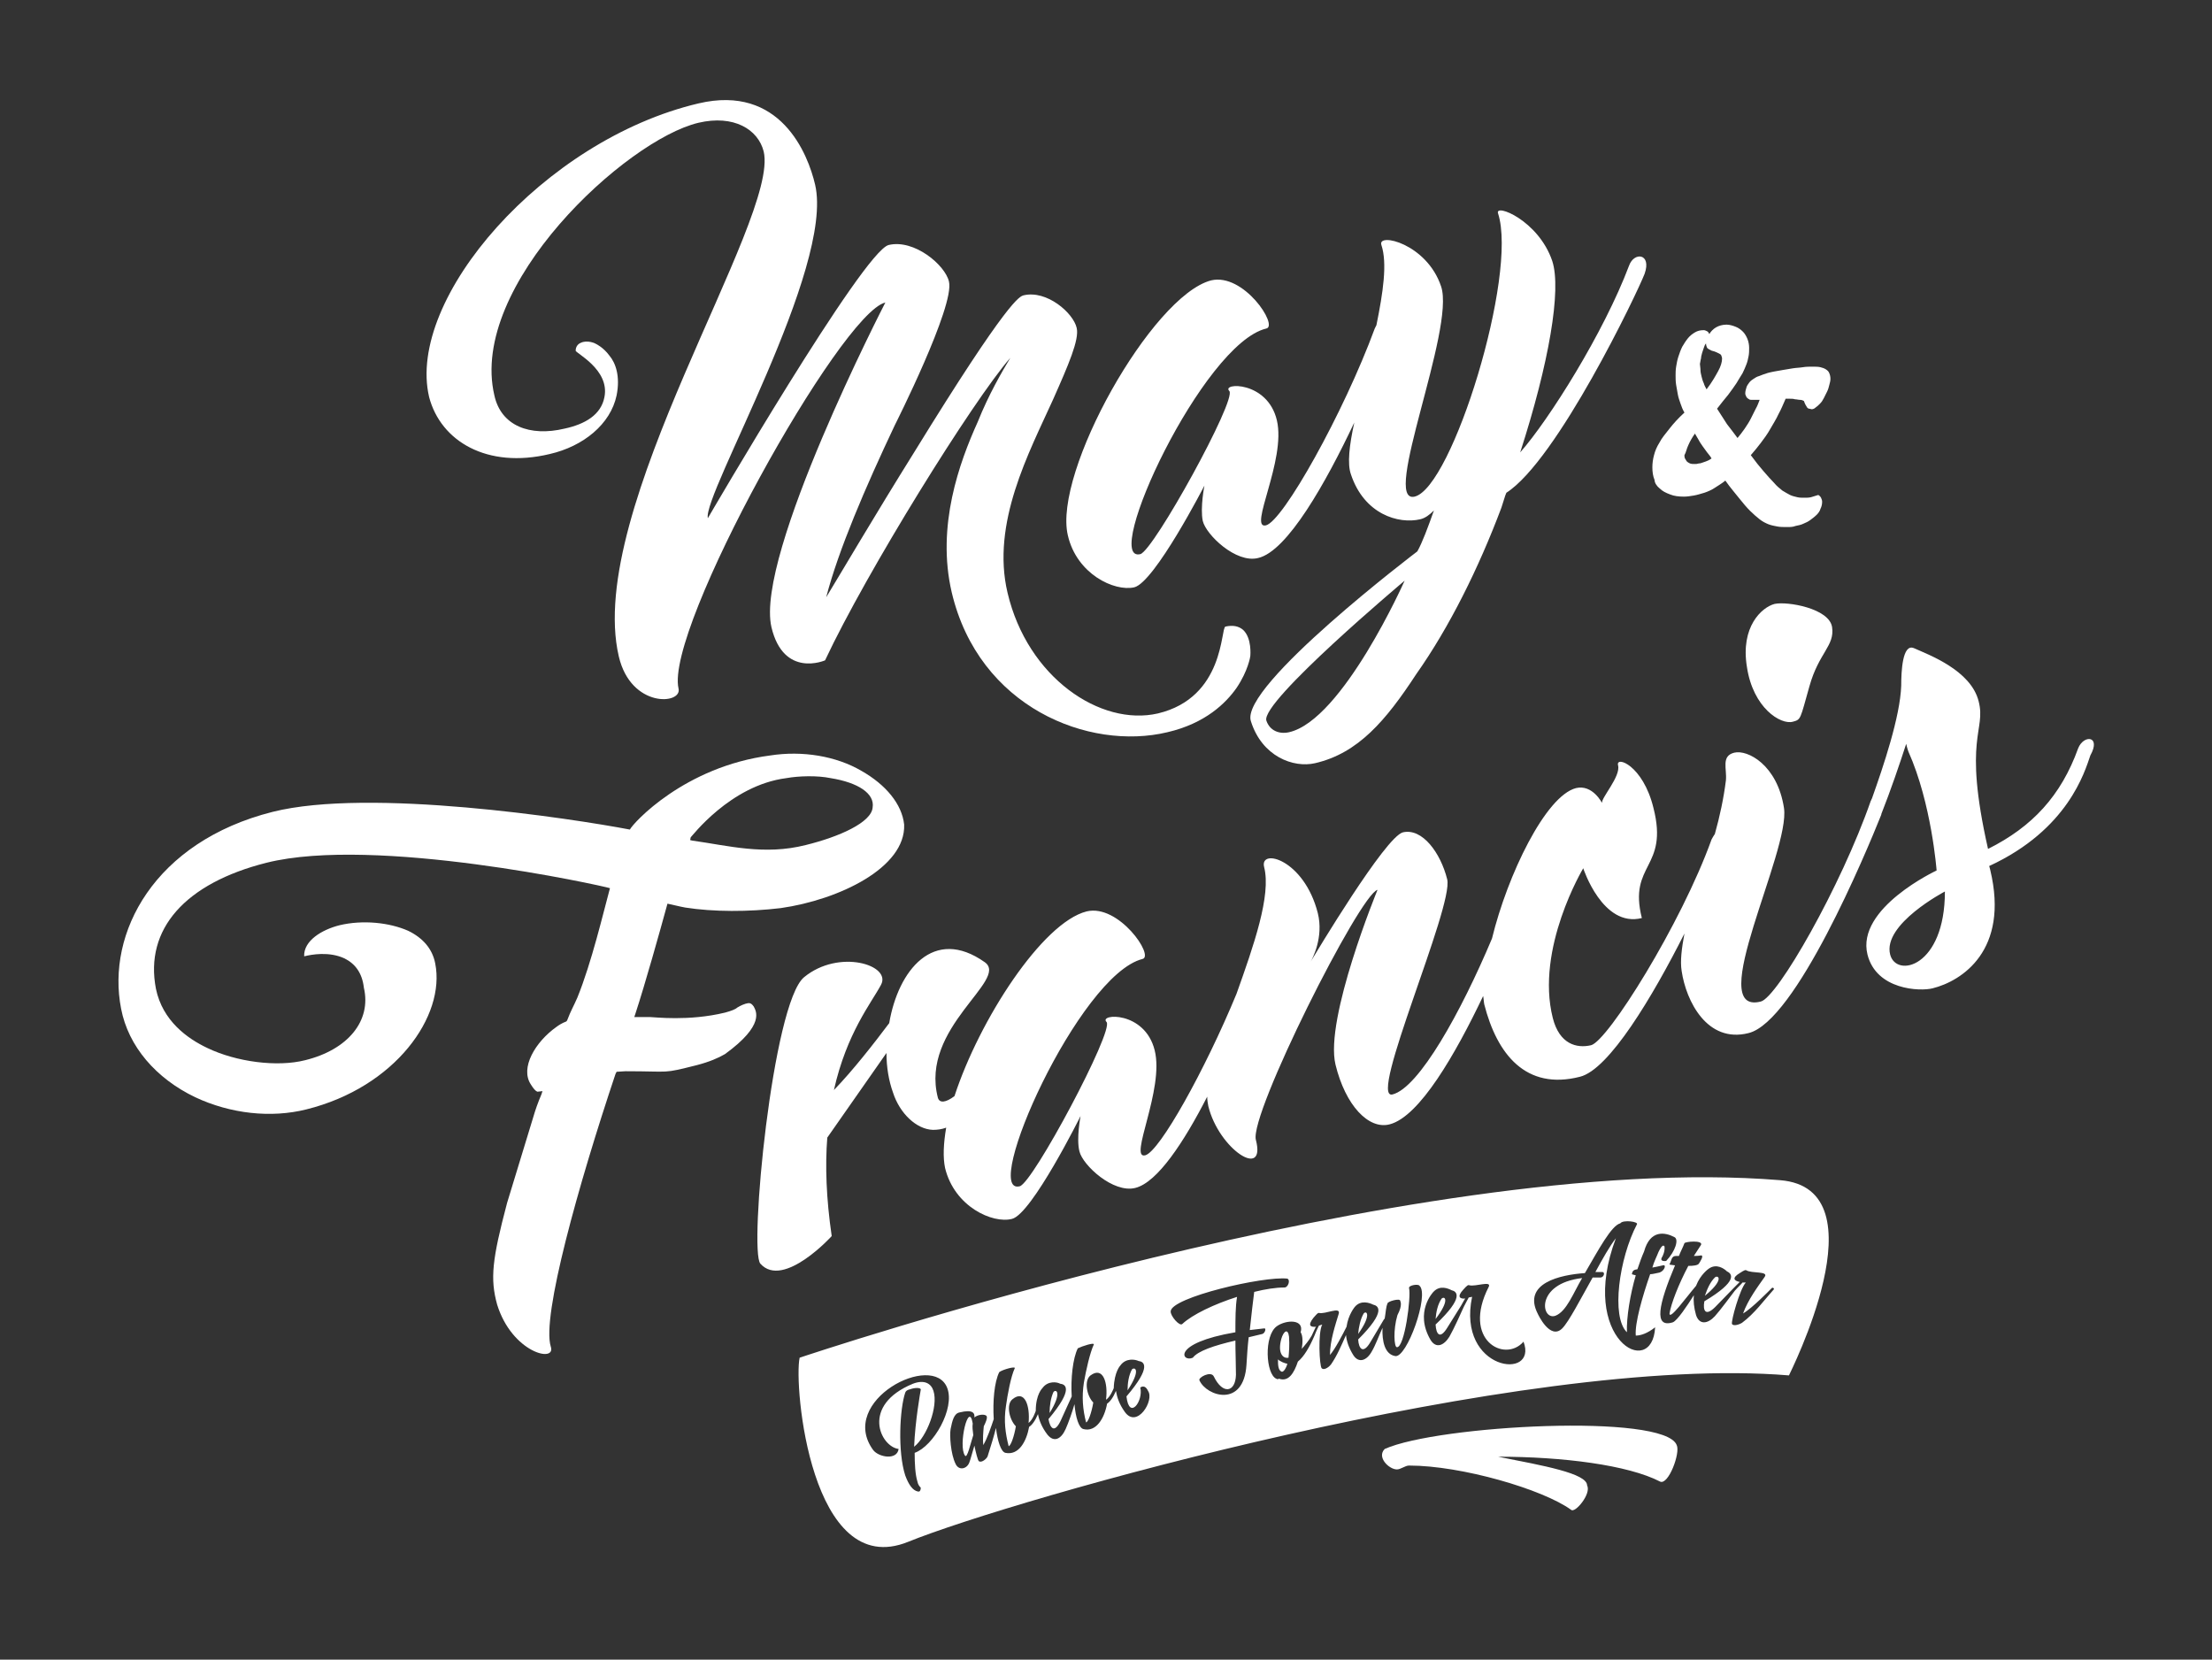 <?xml version="1.0" encoding="utf-8"?>
<!-- Generator: Adobe Illustrator 19.0.0, SVG Export Plug-In . SVG Version: 6.00 Build 0)  -->
<svg version="1.1" id="Layer_1" xmlns="http://www.w3.org/2000/svg" xmlns:xlink="http://www.w3.org/1999/xlink" x="0px" y="0px"
	 viewBox="0 0 400 300.1" enable-background="new 0 0 400 300.1" xml:space="preserve">
<rect x="0" y="0" width="400" height="300.1" fill="#333333" stroke="none"/>
<g id="XMLID_334_">
	<path id="XMLID_471_" fill="#FFFFFF" d="M250.4,262c-1.5,1.5,0.8,3.7,2.2,3.7c0.7,0,1.5-0.7,2.2-0.7c9.5,0,24.2,4.3,29.3,8
		c0.7,0.7,3.7-2.9,2.9-4.4c0-2.2-8-3.6-16.1-5.2c11.7,0,23.5,1.5,29.3,4.5c1.5,0.7,3.7-5.2,3-6.6C301,255.5,260,257.7,250.4,262z"/>
	<path id="XMLID_472_" fill="#FFFFFF" d="M99.4,82.1c6.1-1.4,11-5.4,12.1-10.6c0.7-3.5-0.2-5.9-1.3-7.2c-1.1-1.5-2.4-2.1-2.4-2.1
		c-0.1-0.1-1.6-0.8-2.8-0.2c-0.5,0.2-0.9,0.7-0.9,1.4c-0.1,0.4,6.2,3.4,5.2,8.4c-0.6,3.2-3.5,4.9-7.2,5.7c-6.3,1.5-11.5-0.5-12.7-6
		c-4.7-19.9,23.8-46.2,36.9-49.3c6.4-1.5,10.8,1.2,11.8,5.2c2.9,12.3-32.4,64.8-26.2,91.3c2.2,9.4,11.5,8.7,10.8,5.8
		c-2.5-10.8,29.3-67.9,37.4-69.8c0,0-23.6,45.7-20.6,58.7c2.2,9.3,9.7,6,9.7,6c7.5-16,26.7-46.9,33.5-54.7
		c-1.5,2.5-3.9,6.6-5.9,11.6c-3.3,7.3-7.5,18.8-4.7,30.8c4.9,20.8,24.8,28.7,39,25.3c6.9-1.6,10.6-5.3,12.5-8
		c2.1-3.1,2.5-5.7,2.5-5.8c0-0.1,0.3-3.2-1.3-4.7c-0.8-0.7-1.9-0.9-3.2-0.6c-0.9,0.2-0.1,12.8-12.2,15.7
		c-10.4,2.4-23.6-6.5-27.2-21.8c-3-12.6,3.9-25.4,8.2-34.9c2.8-6.3,4.8-10.9,4.3-13c-0.6-2.7-5.4-6.9-9.6-5.9
		c-0.7,0.2-2.7,0.6-19.8,28.4c-7,11.2-13.7,22.6-15.9,26.2c2.2-8.5,7.1-19.9,12.4-31.1c0,0,10.9-21.6,9.8-26
		c-0.7-3-6.3-7.7-10.9-6.6c-4.6,1.1-32.7,49.4-32.7,49.4c-1-4.2,22.9-45.3,19.4-60.3c-1.3-5.6-6.3-18.2-21.1-14.7
		c-28,6.6-52.9,35.3-48.7,53.1C79.7,79.8,88.1,84.8,99.4,82.1z"/>
	<path id="XMLID_586_" fill="#FFFFFF" d="M193.1,96.8c1.6,7,8.4,10.2,12,9.4c3.7-0.9,12.7-18.4,12.7-18.4s-0.8,4-0.3,6.4
		c0.6,2.5,6,7.7,10,6.7c5.3-1.2,12.3-13.7,17.4-24.5c-0.9,4.1-1.3,7.5-0.6,9.4c2.4,7.2,8.6,9,12.5,8.1c0.9-0.2,1.7-0.8,2.5-1.6
		c-1.1,3.1-2.1,5.8-3,7.4c0,0-32.2,24.4-30.1,30.7c2,6.4,7.7,8.5,11.6,7.6c7.8-1.8,12.8-7.7,18.3-16.1c6-8.5,11.3-19.2,15.4-30.1
		l0.7-2.2l0.2-0.5c9.2-5.9,23.7-36.2,25-39.6c1.3-3.7-1.9-4-2.8-1.5c-4.6,12.2-14.5,27.9-19.7,33.8c5.2-16.1,7.5-29.4,5.8-34.6
		c-2.5-7.4-10.5-10.5-9.8-8.6c3.6,11.1-8.3,49.6-15.1,51.2c-6.1,1.4,7.4-30.3,4.8-38c-2.6-7.8-11.6-9.8-10.8-7.5
		c1.1,3.3,0.3,8.6-0.9,14.5c-0.1,0.2-0.2,0.4-0.3,0.6c-5.6,15.2-16.6,34.9-19.7,35.6c-3.2,0.7,3.7-11.8,2-19
		c-1.7-7.2-10.1-6.8-8.6-5.3c1.4,1.5-13.7,28.9-16.1,29.5c-7.1,1.7,11.3-38.1,22.8-40.8c2.2-0.5-4.1-10.1-10-8.7
		C208.3,53.5,190.4,85.4,193.1,96.8z M233.1,132.4c-1.8,0.4-3.5-0.3-4.1-2.1c-1.1-3.4,25-25.3,25-25.3S242.8,130.2,233.1,132.4z"/>
	<path id="XMLID_595_" fill="#FFFFFF" d="M134.8,181.5c-0.7,0.2-1.5,0.7-1.5,0.7c-0.3,0.3-1.1,0.6-2.2,0.9
		c-6.6,1.6-12.8,0.8-13.6,0.8l-2.8,0l0.2-0.6c1.8-5.5,4.4-14.8,5.8-19.9c1,0.2,2.1,0.5,3.2,0.7c5.1,0.8,11.5,0.8,17.3,0.1
		c10.5-1.5,22.6-7.3,22.3-15.1c-0.4-3.7-3.3-7.2-7.7-9.7c-4.6-2.7-10.7-3.7-16.5-2.8c-15.5,2-24.8,12.2-25.4,13.4
		c-10.5-2-47.1-7.6-64.6-3.2c-21.4,5.4-30.1,21.9-27.4,35.6c1.3,6.8,6.3,12.6,13.4,16c6.4,3,13.7,3.8,20.1,2.2
		c16.1-4,25.2-16.9,23.3-26.4c-0.5-2.6-2.2-4.6-4.9-5.9c-3.4-1.5-8.2-2-12.4-1c-3.2,0.8-6.5,2.8-6.4,5.6l0.1,0
		c1.2-0.3,4.4-0.9,7.2,0.4c2,1,3.2,2.7,3.5,5.3c1.4,6-2.9,11.2-10.6,13.1c-5.1,1.3-12.5,0.3-17.7-2.2c-3.6-1.7-8.1-4.9-9.3-10.7
		c-2.1-10.8,5.3-19.1,20-22.8c19.6-4.9,60.5,4.1,62.1,4.6c-1.2,4.4-3.3,13.4-5.9,19.8c-0.7,1.6-1.2,2.4-1.8,4l-0.1,0.2l-0.1,0.1
		c-0.8,0.3-1.4,0.7-1.8,1c-3.8,2.7-6.6,7.4-4.6,10.4c0.8,1.3,1.2,1.3,1.2,1.3l0.9-0.1l-0.2,0.6c-0.6,1.4-1.1,2.8-1.5,4.2l-4.7,15.4
		c-2.7,10.2-3.1,13.7-1.8,18.4c2.7,8.7,10.7,10.6,9.7,7.6c-1.7-5.4,5-29.3,11.7-49.3l0.2-0.4l1.6-0.1c8.5,0,6.5,0.5,12.9-1.1
		c2.3-0.6,3.9-1.3,5.1-2c7.3-5.3,5.6-7.8,5.2-8.6C135.8,181.3,135.5,181.3,134.8,181.5z M124.9,151.4c0.1,0,7.1-9.4,17.3-10.7
		c2.2-0.4,5.6-0.5,8,0c5,0.8,8,2.8,7.6,5.3c-0.2,2.7-6,5.3-12.1,6.8c-7.5,1.9-14,0.1-20.5-0.8l-0.4-0.1L124.9,151.4z"/>
	<path id="XMLID_596_" fill="#FFFFFF" d="M320.9,109.2c-2.3,0.6-6.2,4.1-5,11.4c1.1,7.4,6.1,10.5,8.3,9.9c1.5-0.4,1.3-0.4,3-6.4
		c1.7-6.1,4.6-7.3,4.1-10.7C330.8,110,323.2,108.7,320.9,109.2z"/>
	<path id="XMLID_599_" fill="#FFFFFF" d="M375.8,135.3c-3.1,8.6-8.3,14.2-16.3,18.2c-4.6-20.3-0.3-21.3-1.7-26.7
		c-1.4-5.6-9-8.4-11.7-9.6c-2.1-0.9-2.3,4.3-2.3,6.8c-0.2,5.6-3.2,14.5-5.3,20.4c-0.1,0.1-0.1,0.3-0.2,0.4
		c-5.4,15.5-16.9,35.6-19.9,36.3c-10.3,2.6,5.4-27.2,4.2-35c-1.2-7.8-6.6-10.6-9-10c-2.4,0.6-1.3,2.9-1.5,5c-0.4,3.2-1.1,6.5-2,9.7
		c-0.2,0.3-0.4,0.6-0.6,1c-5.5,15.3-18.8,36.5-21.8,37.2c-2.6,0.6-5.7-0.2-6.9-4.9c-3.2-12.6,5.5-27.1,5.5-27.1s3.5,10.8,10.6,9
		c-2.5-9.9,4.9-8.9,2.1-19.9c-1.9-7.8-6.9-9.5-6.4-7.7c0.5,2-3.1,5.9-2.9,6.8c0,0-1.7-3.4-4.7-2.7c-5.5,1.4-12.4,15.7-15.2,27.2
		c-5.6,13.3-13.2,27-18,28.2c-4.5,1.1,11.1-34,9.9-38.9c-1.2-4.8-4.5-9.3-8-8.5c-3.2,0.8-15.9,22.1-16.7,23.4
		c0.3-0.5,2.4-4.4,1.3-8.8c-2.5-9.8-10.6-11.8-9.7-8.3c1.3,5.1-1.9,14.2-5,22.9c-5.7,13.8-13.9,28.5-16.5,29.2
		c-3.1,0.8,3.5-11.9,1.7-19c-1.8-7.2-10.2-6.6-8.7-5.1c1.4,1.5-13.3,29.1-15.7,29.7c-7.1,1.8,10.7-38.2,22.2-41.1
		c2.2-0.5-4.3-10-10.1-8.6c-8,2-19.4,19.6-23.9,33.4c-1.6,1.2-2.7,1.3-3,0.3c-3.3-12.7,12.9-21.3,8.5-24.5
		c-9.3-6.6-15.7,1.5-17.3,11c-2.7,3.6-6.6,8.6-10,12.1c2.3-10.3,6.8-15.8,8.5-19c2-3.6-7.6-6.6-13.9-1.4c-5.7,4.7-10,49.5-7.9,51.8
		c4.2,4.7,13.2-5.3,12.9-5c-1-6.8-1.2-12.8-0.8-17.8l10.7-15.3c0,2.5,0.4,5,1.2,7.2c1.2,3.7,4.2,6.6,7.2,6.7c0.8,0,1.6-0.1,2.4-0.4
		c-0.5,2.9-0.6,5.4-0.2,7.3c1.7,7,8.6,10.1,12.1,9.2c3.6-0.9,12.4-18.6,12.4-18.6s-0.8,4.1-0.2,6.4c0.6,2.5,6.1,7.6,10.1,6.6
		c4-1,8.8-8.3,13-16.5c0,0.6,0.1,1.2,0.2,1.7c1.9,7.8,10.5,13.4,8.6,6.1c-1.2-4.6,18.8-44.4,22-45.2c0,0-9.6,23.3-7.6,31.6
		c1.8,7.4,6,11.8,9.8,10.8c5.4-1.4,11.9-12.7,16.9-23.2c0.1,0.5,0.1,1,0.2,1.5c2.3,9,7.5,15.6,17.3,13.1
		c5.3-1.3,13.2-14.6,18.9-25.9c-0.5,2.7-0.8,5-0.5,6.8c0.8,5.4,4.6,13.1,12.1,11.2c8.5-2.1,21.2-32.5,24-39.5c0,0,0,0,0-0.1
		c1.7-4.3,3.3-9,4.5-12.7c0.2,0.9,0.4,1.4,0.4,1.4c4.2,9.4,5.1,21.5,5.1,21.5s-14.6,6.8-12.5,15.2c1.6,6.4,9.5,6.7,11.8,6.1
		c5.2-1.3,13.9-6.8,10.4-21.4c-0.1-0.3-0.1-0.5-0.2-0.7c14.3-6.6,17.3-17.1,18.3-20C380,133,376.8,132.8,375.8,135.3z M341.8,172.6
		c-1.4-5.5,9.9-11.4,9.9-11.4C351.7,174.9,342.9,176.9,341.8,172.6z"/>
	<path id="XMLID_602_" fill="#FFFFFF" d="M300.1,88.3c0.5,0.5,1.1,0.8,1.9,1.1c0.7,0.3,1.6,0.4,2.5,0.4c0.6,0,1.2-0.1,1.8-0.2
		c0.6-0.1,1.2-0.3,1.9-0.5c0.6-0.2,1.3-0.5,1.9-0.9c0.6-0.4,1.3-0.8,1.9-1.3c0.9,1.3,1.8,2.3,2.5,3.2c0.7,0.9,1.4,1.7,2,2.3
		c0.6,0.6,1.2,1.1,1.7,1.5c0.5,0.4,1.1,0.7,1.6,0.9c0.5,0.2,1.1,0.3,1.6,0.4c0.5,0.1,1.1,0.1,1.8,0.1c0.5,0,1,0,1.5-0.2
		c0.5-0.1,1-0.2,1.4-0.4c0.5-0.2,0.9-0.4,1.3-0.7c0.4-0.3,0.8-0.6,1.1-0.9c0.3-0.3,0.6-0.7,0.7-1.1c0.2-0.4,0.3-0.8,0.3-1.3
		c0-0.2-0.1-0.5-0.2-0.7c-0.1-0.2-0.3-0.4-0.5-0.5c-0.4,0.1-0.9,0.3-1.3,0.4c-0.4,0.1-0.8,0.1-1.2,0.1c-0.5,0-0.9,0-1.3-0.1
		c-0.4-0.1-0.9-0.2-1.3-0.4c-0.4-0.2-0.9-0.5-1.4-0.8c-0.5-0.4-1-0.8-1.5-1.4c-0.6-0.6-1.2-1.3-1.9-2.1c-0.7-0.8-1.5-1.8-2.3-2.9
		c0.6-0.7,1.2-1.4,1.8-2.2c0.6-0.8,1.2-1.6,1.7-2.5c0.5-0.9,1.1-1.8,1.5-2.7c0.5-0.9,0.9-1.9,1.3-2.8c0.2,0,0.5,0,0.8,0
		c0.3,0,0.6,0,0.9,0.1c0.3,0,0.6,0.1,0.9,0.1c0.3,0,0.5,0.1,0.7,0.2c0.1,0.3,0.2,0.5,0.3,0.7c0.1,0.2,0.2,0.3,0.3,0.5
		c0.1,0.1,0.2,0.2,0.4,0.2c0.1,0,0.3,0.1,0.4,0.1c0.2,0,0.5-0.1,0.7-0.3c0.3-0.2,0.5-0.4,0.8-0.7c0.3-0.3,0.5-0.6,0.7-1
		c0.2-0.4,0.4-0.8,0.6-1.2c0.2-0.4,0.3-0.8,0.4-1.2c0.1-0.4,0.2-0.7,0.2-1.1c0-0.4-0.1-0.8-0.2-1c-0.1-0.3-0.3-0.5-0.6-0.7
		c-0.3-0.2-0.6-0.3-1-0.4c-0.4-0.1-0.9-0.1-1.5-0.1c-0.5,0-1.1,0-1.7,0.1s-1.2,0.1-1.8,0.2c-0.6,0.1-1.2,0.2-1.8,0.3
		c-0.6,0.1-1.2,0.2-1.7,0.3c-0.5,0.1-1,0.2-1.5,0.4c-0.4,0.1-0.8,0.3-1.1,0.4c-0.4,0.1-0.7,0.3-1,0.5c-0.3,0.2-0.6,0.4-0.8,0.7
		c-0.2,0.3-0.4,0.5-0.5,0.9c-0.1,0.3-0.2,0.7-0.2,1c0,0.1,0,0.3,0.1,0.4c0,0.1,0.1,0.3,0.2,0.4c0.1,0.1,0.2,0.2,0.4,0.3
		c0.1,0.1,0.3,0.1,0.5,0.1c0.1,0,0.2,0,0.3,0c0.1,0,0.3,0,0.4,0c0.1,0,0.3,0,0.4,0c0.1,0,0.2,0,0.3,0c-0.2,0.5-0.4,1.1-0.7,1.6
		c-0.3,0.6-0.6,1.2-0.9,1.8c-0.3,0.6-0.7,1.2-1.1,1.8c-0.4,0.6-0.9,1.2-1.3,1.7c-0.3-0.4-0.6-0.8-0.9-1.2c-0.3-0.4-0.7-0.9-1-1.3
		c-0.3-0.5-0.6-0.9-0.9-1.4c-0.3-0.5-0.6-0.9-0.9-1.4c0.7-0.9,1.4-1.8,2-2.5c0.6-0.8,1.1-1.5,1.5-2.1c0.4-0.7,0.8-1.3,1.1-1.8
		c0.3-0.6,0.5-1.1,0.7-1.6c0.2-0.5,0.3-1,0.4-1.5c0.1-0.5,0.1-1,0.1-1.5c0-0.5-0.1-1.1-0.3-1.6c-0.2-0.5-0.5-1-0.8-1.3
		c-0.4-0.4-0.8-0.7-1.3-0.9c-0.5-0.2-1.1-0.4-1.7-0.4c-0.7,0-1.4,0.2-1.9,0.5c-0.5,0.3-0.9,0.7-1.2,1.2c-0.1-0.2-0.2-0.4-0.4-0.5
		c-0.2-0.1-0.4-0.2-0.6-0.2c-0.6,0-1.1,0.1-1.6,0.4c-0.5,0.3-0.9,0.6-1.3,1.1c-0.4,0.5-0.7,1-1,1.5c-0.3,0.6-0.5,1.2-0.7,1.8
		c-0.2,0.6-0.3,1.2-0.4,1.8c-0.1,0.6-0.1,1.1-0.1,1.6c0,0.5,0,1.1,0.1,1.7c0.1,0.6,0.2,1.2,0.3,1.7c0.1,0.6,0.3,1.1,0.5,1.7
		c0.2,0.6,0.4,1.1,0.7,1.6c-1.1,1-2,2-2.7,2.9c-0.7,0.9-1.4,1.7-1.8,2.5c-0.5,0.8-0.8,1.5-1,2.3c-0.2,0.7-0.3,1.5-0.3,2.2
		c0,0.8,0.1,1.6,0.4,2.3C299.2,87.3,299.6,87.9,300.1,88.3z M307.6,64.8c0-0.3,0.1-0.6,0.2-1c0.1-0.3,0.2-0.6,0.3-0.9
		c0.1-0.3,0.2-0.6,0.4-0.8c0,0.3,0.1,0.6,0.2,0.8c0.2,0.2,0.4,0.3,0.8,0.5c0.4,0.1,0.7,0.2,0.9,0.3c0.2,0.1,0.4,0.2,0.6,0.3
		c0.2,0.1,0.3,0.3,0.3,0.4c0.1,0.2,0.1,0.3,0.1,0.5c0,0.5-0.2,1.3-0.7,2.2c-0.5,0.9-1.1,2-2.1,3.3c-0.2-0.4-0.4-0.7-0.5-1.1
		c-0.2-0.4-0.3-0.8-0.4-1.2c-0.1-0.4-0.2-0.8-0.2-1.2s-0.1-0.8-0.1-1.1C307.5,65.4,307.5,65.1,307.6,64.8z M305.3,80.5
		c0.3-0.7,0.7-1.4,1.2-2.1c0.2,0.4,0.5,0.8,0.7,1.2c0.2,0.4,0.5,0.8,0.7,1.1c0.3,0.4,0.5,0.7,0.8,1.1c0.3,0.4,0.6,0.7,0.8,1.1
		c-0.2,0.1-0.4,0.3-0.7,0.4c-0.2,0.1-0.5,0.2-0.8,0.3c-0.3,0.1-0.5,0.2-0.8,0.2c-0.3,0.1-0.5,0.1-0.7,0.1c-0.4,0-0.6,0-0.9-0.1
		c-0.2-0.1-0.4-0.2-0.6-0.4c-0.1-0.2-0.2-0.3-0.3-0.5c-0.1-0.2-0.1-0.4-0.1-0.6C304.9,81.8,305,81.1,305.3,80.5z"/>
	<path id="XMLID_606_" fill="#FFFFFF" d="M321.9,213.4c-66.2-5.4-177.3,32.1-177.3,32.1c-1.1,4.9,2,40.4,19.6,33.3
		c18.7-7.6,111.2-34.1,159.3-30.1C323.5,248.6,340.7,214.9,321.9,213.4z M165.4,262.7c0,2,0.1,3.9,0.5,5.2c0.1,0.5,0.3,0.8,0.6,1.1
		c0,0,0,0,0,0c0,0.1,0,0.6-0.3,0.7c-0.1,0-0.1,0-0.2,0c-1-0.2-1.7-1.3-2.3-2.9c-1.4-4.3-1-12.1,0-15c0.1-0.3,0.4-0.5,0.9-0.6
		c0.8-0.3,1.8-0.3,1.9,0c0,0,0,0.1,0,0.1c-0.1,0.6-1,5.6-1.2,10.3c2.3-1.8,4.4-7.3,3.5-10.1c-0.4-1.3-1.6-2.1-3.7-1.3
		c-9.5,3.9-5.9,11.4-2.6,11.8c-0.3,2.1-3.6,1.5-4.6,0.2c-6.5-8.9,10.9-17.9,13.4-11.2C172.7,254.7,168.8,261.5,165.4,262.7z
		 M203.4,255.3c-1-1.4-1.4-2.6-1.6-3.8c-0.5,1.2-1.1,2-1.6,2.3c-0.5,2.7-2,5.2-4.3,4.6c-0.8-0.2-1.4-2.1-1.6-4.5
		c-0.4,1.4-1.1,3.4-1.6,4.5c-0.8,1.8-2.1,2.5-3.3,1c-1-1.3-1.5-2.6-1.7-3.7c-0.5,1.2-1.1,2-1.6,2.3c-0.5,2.7-1.9,5.2-4.3,4.7
		c-0.8-0.2-1.4-2.1-1.7-4.5c-0.4,1.6-0.9,3.2-1.5,5.1c-0.1,0.4-1.1,1.3-1.6,0.9c-0.2-0.2-0.5-1.4-0.8-2.8c-0.4,1.3-0.7,2.5-0.9,3
		c-0.4,1.2-1.9,1.6-2.5,0.3c-0.9-1.8-1.1-5.2-0.9-6.3c0.3-1.5,0.6-2.8,1.6-3c2.4-0.6,2.8,0.1,2.7,0.9c0.6-0.5,1.6-0.6,2-0.4
		c0.3,0.1,0.5,0.4-0.3,2c-0.1,1-0.2,2.3-0.1,3.4c0.7-1.1,1.5-3.5,1.9-4.7c-0.2-3.2,0.1-6.7,1-8.5c0.7-0.5,3-1.1,2.8-0.7
		c-0.7,1.5-1.3,4.7-1.6,6.9c-0.4,2.6-0.1,4.9,0.5,7.2c0.4-0.1,1-1.8,1.3-3.6c-1.2-1.2-1.8-4-0.6-4.9c2.2-1.8,3.2,1.2,2.9,4.3
		c0.8-0.6,1.3-2.2,1.3-2.2h0c0-3,1.2-4.1,1.2-4.1c1-1.4,2.7-1.1,3.2-0.8c0.9,0.1,2.6,0.8-2.1,6.4c0.3,1.7,1.1,2.6,2.2,0.3l2-4.4
		c-0.2-3.2,0.2-6.9,1.1-8.7c0.8-0.4,3-1.1,2.9-0.7c-0.7,1.5-1.4,4.6-1.8,6.9c-0.4,2.6-0.2,4.9,0.4,7.2c0.4-0.1,1-1.8,1.3-3.6
		c-1.2-1.2-1.7-4-0.5-4.9c2.3-1.7,3.2,1.4,2.8,4.4c0.8-0.5,1.4-2.1,1.4-2.1s0,0,0,0c0.1-3,1.2-4.1,1.2-4.1c1-1.4,2.7-1.1,3.3-0.8
		c0.9,0.1,2.5,0.9-2.2,6.4c0.5,4.4,3.1,0.8,2.5-1.6c0,0,0.8-0.7,1.4,0.6C208.8,253.2,205.6,258.4,203.4,255.3z M228.3,241.2
		l-2.5,0.6c-0.2,1.7-0.3,3.4-0.4,5c-0.5,7.8-7.2,5.7-8.5,2.8c-0.3-0.5,2.1-1.8,2.6-0.7c1.6,3.3,3.9,2.9,4-0.3c0-1.8-0.1-4-0.1-6.2
		c-3.9,0.9-6.8,1.9-7.7,3.1c-2,0.9-4-2.6,7.7-4.6c0-2.4,0-4.7,0.3-6.4c-4.1,1.3-8.1,3.2-9.9,4.9c-0.5,0.5-2.2-1.5-2.1-2.3
		c0.1-2.5,16.8-6.4,21.1-5.9c0.6,0.3,0.1,1.6-0.5,1.6c-1.6,0-3.5,0.3-5.5,0.8c-0.2,1.5-0.5,4.1-0.8,6.9l2.6-0.3
		C229,240.1,228.8,241,228.3,241.2z M252.3,245.2c-1.9-0.3-2.4-2.7-2.3-5.1c-0.6,1.3-1.3,3.2-1.9,4.2c-0.9,1.7-2.4,2.3-3.4,0.7
		c-0.8-1.3-1.2-2.5-1.3-3.6c-0.8,1.8-1.6,3.7-2.7,5.3c-0.2,0.3-1.2,1.2-1.7,0.7c-0.4-0.4-0.7-6.4,0.1-7.9c-0.2,0.1-0.4,0.1-0.6,0.2
		c-0.1,0.2-0.5,1-0.8,1.8c-0.9,2.1-1.9,3.8-3,4.7c-0.7,2.1-1.7,3.7-3.4,3.1c-0.2,0.1-0.4,0.1-0.5,0c-1.9-0.8-2.3-7.8,0.1-9.5
		c1.7-1.2,5-1.3,4.3,1.1c0.4,0.6,0.4,1.8,0.2,3c0.6-0.7,1.3-1.5,1.8-2.4c0.4-0.8,0.7-1.6,0.8-1.6l0,0c-1,0.1-1.6-0.2-0.5-1.6
		c0.7-0.8,0.8-0.9,1-0.9c1.1,0.3,3.9-1.2,3.6,0.1c-0.6,2-1.6,4.9-1.6,7.5c0.9-1,2.3-3.7,3-5.1c0.3-2.2,1.5-3.6,1.5-3.6
		c1.1-1.3,2.7-0.7,3.3-0.4c0.9,0.2,2.5,1.1-2.7,6.3c0.1,1.7,0.9,2.7,2.2,0.5l2.5-4.2c0,0,0.1,0,0.1-0.1c0.2-1.1,0.2-2,0.5-2.7
		c0-0.4,2.3-1,2.3-0.5v0c0,0.1,0.5,0.7-0.5,2.6c-0.8,2.7-0.6,5.8-0.1,5.8c1.4,0.1,2.6-9.1,2.2-10.7c-0.1-0.5,1.7-0.8,1.9-0.4
		C258.5,234.1,254.4,245.6,252.3,245.2z M266.2,234.5c-0.2,0-0.4,0.1-0.6,0.1c-0.1,0.2-0.5,0.9-0.9,1.7c-0.4,0.9-1.8,4-2.6,5.4
		c-1,1.6-2.4,2.2-3.4,0.6c-3-5.1,0.5-8.7,0.5-8.7c1.2-1.3,2.7-0.6,3.3-0.3c0.9,0.2,2.4,1.2-2.9,6.2c0.1,1.8,0.8,2.7,2.1,0.6l2.5-4
		c0.4-0.7,0.7-1.3,0.8-1.3l0,0c-1,0.1-1.6-0.3-0.4-1.6c0.7-0.8,0.9-0.9,1.1-0.8c1.1,0.3,4.1-0.9,3.5,0.3c-4.9,9.6,2.9,13.8,6.3,9.9
		C278.2,249.7,263.4,247.9,266.2,234.5z M295.8,241.5c0.9,0,2.1-0.4,3.5-1.5c-0.5,9.6-14,2.2-7.1-16.1c-1.1,1.4-2.4,3.7-3.7,6.1
		c0.8,0,1.3,0,1.3,0c0.5,0.1,0.2,1-0.4,1c-0.5,0-1,0-1.4,0c-2.2,3.9-4.3,8-5.5,9.2c-2.2,2.2-4.4-2.6-4.4-2.6
		c-2.9-5.6,4.1-7.1,8.5-7.4c2.5-4.3,4.8-8.6,6.4-9c0.5-0.7,3.4-0.3,3,0.2c-3.2,6.1-4.7,16.7-1.8,19.5c-0.1-2.7,0.6-6.9,1.6-10.3
		c-0.5-0.1-0.7-0.2-0.7-0.2c0.1-0.7,0.4-0.8,1-0.9c0.4-1.2,0.8-2.3,1.2-3.2c1.1-4,3.8-3.5,5.5-2.6c0.8,0.4,0.2,2.5-1.5,4.3
		c0,0-1.2,0.2-0.8-0.6c0.2-0.3,0.6-1.2,0.5-2c-0.1-0.2-0.4-0.5-1.1,1c-0.3,0.8-0.8,1.7-1.1,2.8c0.5-0.1,1.1-0.2,1.9-0.4
		c0.7-0.2,0.3,1-0.6,1.3c-0.6,0.1-1.2,0.3-1.7,0.3C297,234.4,295.6,239.3,295.8,241.5z M315,239.2c-0.3,0.2-1.5,0.7-1.8,0.2
		c-0.2-0.5,1.4-6.3,2.5-7.5c-0.2,0-0.4,0-0.6,0c-0.1,0.2-0.8,0.8-1.4,1.5c-0.7,0.9-2.6,3.5-3.6,4.6c-1.3,1.4-2.8,1.6-3.4-0.2
		c-0.4-1.4-0.5-2.6-0.4-3.6c-1.2,1.9-3,4.6-3.8,4.9c-3.5,1.1-2.6-3.2,0.4-10.3c-0.6-0.1-1.1-0.1-1-0.2c0.4-0.7,0.3-1.5,1.2-1.5
		l0.5,0c0.3-0.8,0.7-1.5,1-2.3c0.1-0.3,3.4-0.6,3,0.3l-1.3,2c1,0,1.2-0.1,1.3-0.1c0.6,0-0.2,1.2-0.4,1.5c-0.2,0.3-1,0.4-1.9,0.4
		c-1.8,3.4-3.1,6.8-3.4,8.6c0,1.3,3-2.9,4.8-5c0.8-2.1,2.3-3.1,2.3-3.1c1.4-1,2.8,0,3.3,0.5c0.9,0.4,2.1,1.7-4.1,5.4
		c-0.3,1.7,0.2,2.8,2,1l3.4-3.5c0,0,0,0,0,0c0.5-0.5,0.9-0.9,1-1l0,0c-1-0.2-1.5-0.7,0-1.6c0.9-0.6,1.1-0.6,1.2-0.5
		c1,0.6,4.1,0.1,3.3,1.2c-1.2,1.7-3,4.1-3.9,6.6c1.6-0.9,5-4.4,5.2-4.6c0.3-0.2,0.4,0.2,0.4,0.2C319,235.1,317.3,237.5,315,239.2z"
		/>
	<path id="XMLID_631_" fill="#FFFFFF" d="M246.6,237.5c-0.6,1-0.9,2.5-1,3.7C248.1,237.7,247.1,236.9,246.6,237.5z"/>
	<path id="XMLID_632_" fill="#FFFFFF" d="M260.7,234.8c-0.7,1-1,2.4-1.1,3.7C262.2,235.1,261.3,234.3,260.7,234.8z"/>
	<path id="XMLID_633_" fill="#FFFFFF" d="M231.7,248c0.3,0.2,0.8-0.4,1.1-1.4c-0.5-0.1-1.3-0.4-1.7-0.8
		C231.1,246.7,231.1,247.7,231.7,248z"/>
	<path id="XMLID_634_" fill="#FFFFFF" d="M231.7,242.1c-0.7,2.6,0.3,3.6,1.3,3.4c0.1-1,0.2-2.3,0.1-3.8
		C232.9,240.1,232.1,240.7,231.7,242.1z"/>
	<path id="XMLID_635_" fill="#FFFFFF" d="M281.3,237.9c2-0.8,3.2-4.1,4.8-6.8C277.5,232.1,278.7,238.9,281.3,237.9z"/>
	<path id="XMLID_636_" fill="#FFFFFF" d="M310.2,230.9c-0.9,0.8-1.5,2.2-1.9,3.4C311.6,231.6,310.9,230.6,310.2,230.9z"/>
	<path id="XMLID_637_" fill="#FFFFFF" d="M175.9,257.4c-0.7-4.3-2.7,4-1.4,5.8c0.4,0.6,1-2.2,1.5-3.7
		C175.9,258.7,175.8,258,175.9,257.4z"/>
	<path id="XMLID_638_" fill="#FFFFFF" d="M190.5,251.7c-0.5,1.1-0.7,2.5-0.7,3.8C192.1,251.8,191,251.1,190.5,251.7z"/>
	<path id="XMLID_639_" fill="#FFFFFF" d="M204.7,247.6c-0.6,1.1-0.8,2.5-0.8,3.8C206.3,247.8,205.3,247.1,204.7,247.6z"/>
</g>
</svg>
